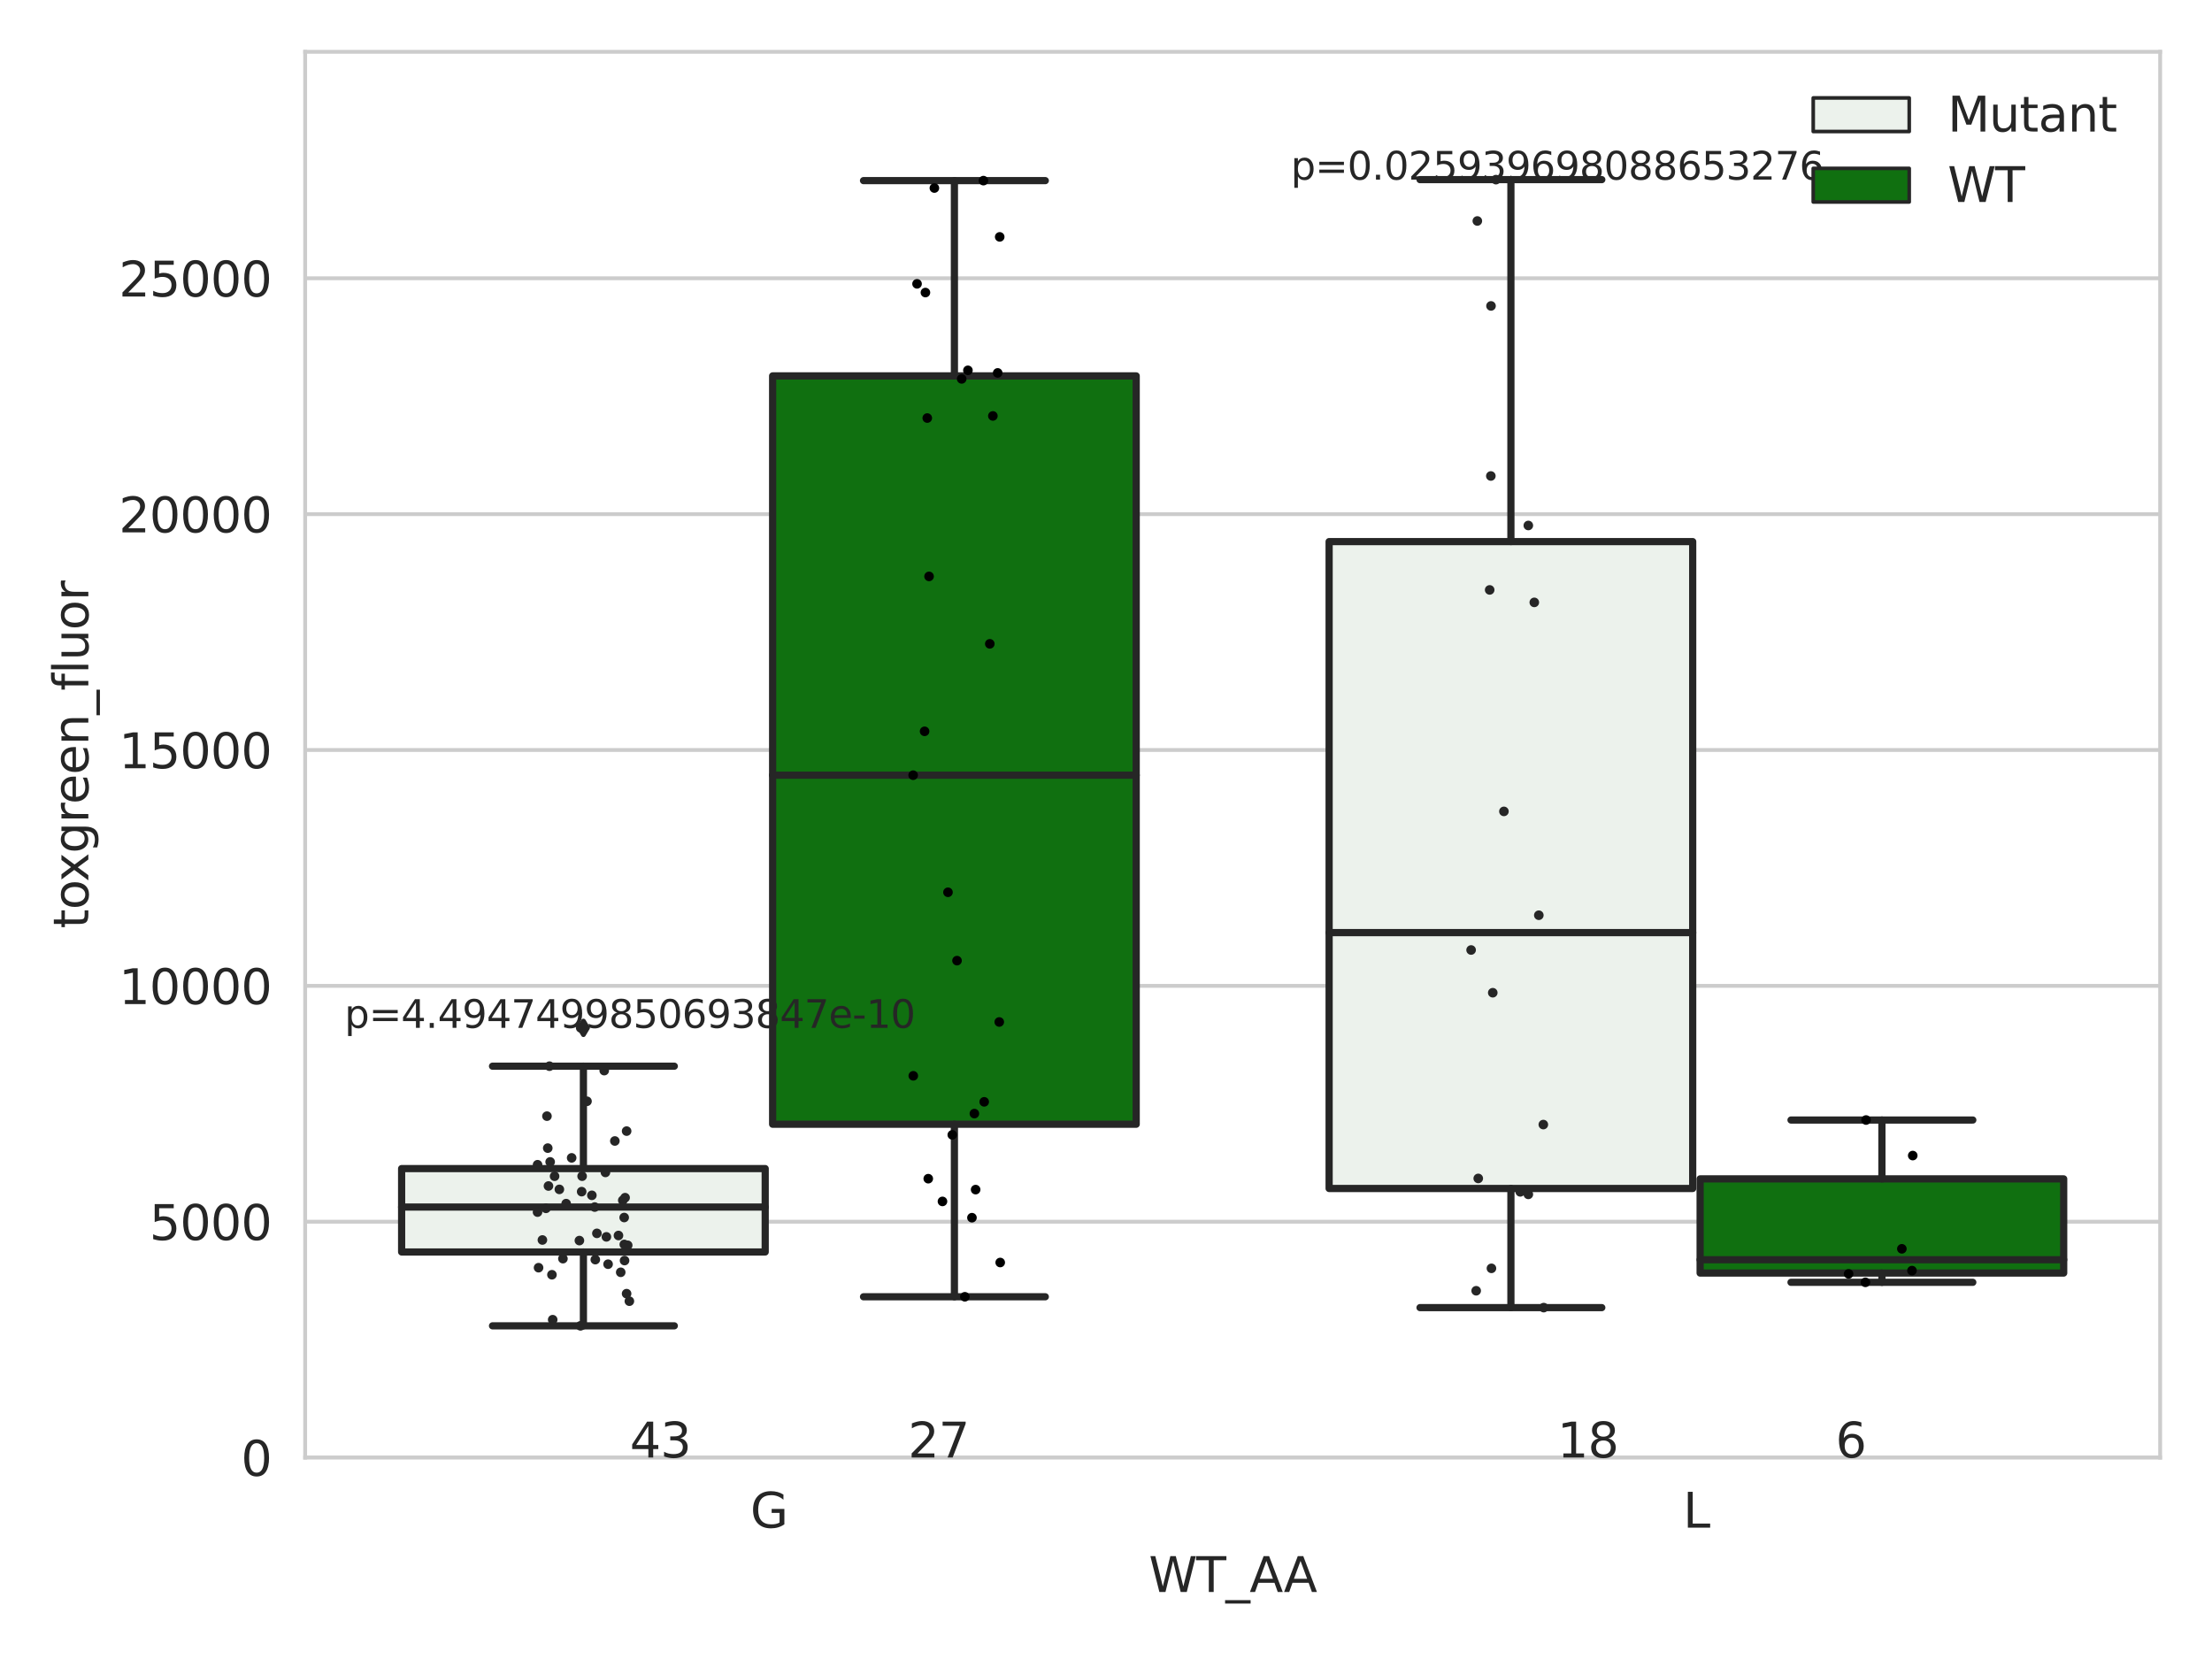 <?xml version="1.0" encoding="utf-8" standalone="no"?>
<!DOCTYPE svg PUBLIC "-//W3C//DTD SVG 1.1//EN"
  "http://www.w3.org/Graphics/SVG/1.1/DTD/svg11.dtd">
<svg xmlns:xlink="http://www.w3.org/1999/xlink" width="460.8pt" height="345.6pt" viewBox="0 0 460.8 345.6" xmlns="http://www.w3.org/2000/svg" version="1.1">
 <defs>
  <style type="text/css">*{stroke-linejoin: round; stroke-linecap: butt}</style>
 </defs>
 <g id="figure_1">
  <g id="patch_1">
   <path d="M 0 345.6 
L 460.8 345.6 
L 460.8 0 
L 0 0 
z
" style="fill: #ffffff"/>
  </g>
  <g id="axes_1">
   <g id="patch_2">
    <path d="M 63.571 303.64 
L 450 303.64 
L 450 10.8 
L 63.571 10.8 
z
" style="fill: #ffffff"/>
   </g>
   <g id="matplotlib.axis_1">
    <g id="xtick_1">
     <g id="text_1">
      <!-- G -->
      <g style="fill: #262626" transform="translate(156.304 318.238) scale(0.1 -0.1)">
       <defs>
        <path id="DejaVuSans-47" d="M 3809 666 
L 3809 1919 
L 2778 1919 
L 2778 2438 
L 4434 2438 
L 4434 434 
Q 4069 175 3628 42 
Q 3188 -91 2688 -91 
Q 1594 -91 976 548 
Q 359 1188 359 2328 
Q 359 3472 976 4111 
Q 1594 4750 2688 4750 
Q 3144 4750 3555 4637 
Q 3966 4525 4313 4306 
L 4313 3634 
Q 3963 3931 3569 4081 
Q 3175 4231 2741 4231 
Q 1884 4231 1454 3753 
Q 1025 3275 1025 2328 
Q 1025 1384 1454 906 
Q 1884 428 2741 428 
Q 3075 428 3337 486 
Q 3600 544 3809 666 
z
" transform="scale(0.016)"/>
       </defs>
       <use xlink:href="#DejaVuSans-47"/>
      </g>
     </g>
    </g>
    <g id="xtick_2">
     <g id="text_2">
      <!-- L -->
      <g style="fill: #262626" transform="translate(350.607 318.238) scale(0.1 -0.1)">
       <defs>
        <path id="DejaVuSans-4c" d="M 628 4666 
L 1259 4666 
L 1259 531 
L 3531 531 
L 3531 0 
L 628 0 
L 628 4666 
z
" transform="scale(0.016)"/>
       </defs>
       <use xlink:href="#DejaVuSans-4c"/>
      </g>
     </g>
    </g>
    <g id="text_3">
     <!-- WT_AA -->
     <g style="fill: #262626" transform="translate(239.31 331.638) scale(0.1 -0.1)">
      <defs>
       <path id="DejaVuSans-57" d="M 213 4666 
L 850 4666 
L 1831 722 
L 2809 4666 
L 3519 4666 
L 4500 722 
L 5478 4666 
L 6119 4666 
L 4947 0 
L 4153 0 
L 3169 4050 
L 2175 0 
L 1381 0 
L 213 4666 
z
" transform="scale(0.016)"/>
       <path id="DejaVuSans-54" d="M -19 4666 
L 3928 4666 
L 3928 4134 
L 2272 4134 
L 2272 0 
L 1638 0 
L 1638 4134 
L -19 4134 
L -19 4666 
z
" transform="scale(0.016)"/>
       <path id="DejaVuSans-5f" d="M 3263 -1063 
L 3263 -1509 
L -63 -1509 
L -63 -1063 
L 3263 -1063 
z
" transform="scale(0.016)"/>
       <path id="DejaVuSans-41" d="M 2188 4044 
L 1331 1722 
L 3047 1722 
L 2188 4044 
z
M 1831 4666 
L 2547 4666 
L 4325 0 
L 3669 0 
L 3244 1197 
L 1141 1197 
L 716 0 
L 50 0 
L 1831 4666 
z
" transform="scale(0.016)"/>
      </defs>
      <use xlink:href="#DejaVuSans-57"/>
      <use xlink:href="#DejaVuSans-54" x="98.877"/>
      <use xlink:href="#DejaVuSans-5f" x="159.961"/>
      <use xlink:href="#DejaVuSans-41" x="209.961"/>
      <use xlink:href="#DejaVuSans-41" x="281.119"/>
     </g>
    </g>
   </g>
   <g id="matplotlib.axis_2">
    <g id="ytick_1">
     <g id="line2d_1">
      <path d="M 63.571 303.64 
L 450 303.64 
" clip-path="url(#pc38199f755)" style="fill: none; stroke: #cccccc; stroke-width: 0.8; stroke-linecap: round"/>
     </g>
     <g id="text_4">
      <!-- 0 -->
      <g style="fill: #262626" transform="translate(50.209 307.439) scale(0.1 -0.1)">
       <defs>
        <path id="DejaVuSans-30" d="M 2034 4250 
Q 1547 4250 1301 3770 
Q 1056 3291 1056 2328 
Q 1056 1369 1301 889 
Q 1547 409 2034 409 
Q 2525 409 2770 889 
Q 3016 1369 3016 2328 
Q 3016 3291 2770 3770 
Q 2525 4250 2034 4250 
z
M 2034 4750 
Q 2819 4750 3233 4129 
Q 3647 3509 3647 2328 
Q 3647 1150 3233 529 
Q 2819 -91 2034 -91 
Q 1250 -91 836 529 
Q 422 1150 422 2328 
Q 422 3509 836 4129 
Q 1250 4750 2034 4750 
z
" transform="scale(0.016)"/>
       </defs>
       <use xlink:href="#DejaVuSans-30"/>
      </g>
     </g>
    </g>
    <g id="ytick_2">
     <g id="line2d_2">
      <path d="M 63.571 254.506 
L 450 254.506 
" clip-path="url(#pc38199f755)" style="fill: none; stroke: #cccccc; stroke-width: 0.8; stroke-linecap: round"/>
     </g>
     <g id="text_5">
      <!-- 5000 -->
      <g style="fill: #262626" transform="translate(31.121 258.305) scale(0.1 -0.1)">
       <defs>
        <path id="DejaVuSans-35" d="M 691 4666 
L 3169 4666 
L 3169 4134 
L 1269 4134 
L 1269 2991 
Q 1406 3038 1543 3061 
Q 1681 3084 1819 3084 
Q 2600 3084 3056 2656 
Q 3513 2228 3513 1497 
Q 3513 744 3044 326 
Q 2575 -91 1722 -91 
Q 1428 -91 1123 -41 
Q 819 9 494 109 
L 494 744 
Q 775 591 1075 516 
Q 1375 441 1709 441 
Q 2250 441 2565 725 
Q 2881 1009 2881 1497 
Q 2881 1984 2565 2268 
Q 2250 2553 1709 2553 
Q 1456 2553 1204 2497 
Q 953 2441 691 2322 
L 691 4666 
z
" transform="scale(0.016)"/>
       </defs>
       <use xlink:href="#DejaVuSans-35"/>
       <use xlink:href="#DejaVuSans-30" x="63.623"/>
       <use xlink:href="#DejaVuSans-30" x="127.246"/>
       <use xlink:href="#DejaVuSans-30" x="190.869"/>
      </g>
     </g>
    </g>
    <g id="ytick_3">
     <g id="line2d_3">
      <path d="M 63.571 205.372 
L 450 205.372 
" clip-path="url(#pc38199f755)" style="fill: none; stroke: #cccccc; stroke-width: 0.8; stroke-linecap: round"/>
     </g>
     <g id="text_6">
      <!-- 10000 -->
      <g style="fill: #262626" transform="translate(24.759 209.171) scale(0.1 -0.1)">
       <defs>
        <path id="DejaVuSans-31" d="M 794 531 
L 1825 531 
L 1825 4091 
L 703 3866 
L 703 4441 
L 1819 4666 
L 2450 4666 
L 2450 531 
L 3481 531 
L 3481 0 
L 794 0 
L 794 531 
z
" transform="scale(0.016)"/>
       </defs>
       <use xlink:href="#DejaVuSans-31"/>
       <use xlink:href="#DejaVuSans-30" x="63.623"/>
       <use xlink:href="#DejaVuSans-30" x="127.246"/>
       <use xlink:href="#DejaVuSans-30" x="190.869"/>
       <use xlink:href="#DejaVuSans-30" x="254.492"/>
      </g>
     </g>
    </g>
    <g id="ytick_4">
     <g id="line2d_4">
      <path d="M 63.571 156.238 
L 450 156.238 
" clip-path="url(#pc38199f755)" style="fill: none; stroke: #cccccc; stroke-width: 0.8; stroke-linecap: round"/>
     </g>
     <g id="text_7">
      <!-- 15000 -->
      <g style="fill: #262626" transform="translate(24.759 160.037) scale(0.1 -0.1)">
       <use xlink:href="#DejaVuSans-31"/>
       <use xlink:href="#DejaVuSans-35" x="63.623"/>
       <use xlink:href="#DejaVuSans-30" x="127.246"/>
       <use xlink:href="#DejaVuSans-30" x="190.869"/>
       <use xlink:href="#DejaVuSans-30" x="254.492"/>
      </g>
     </g>
    </g>
    <g id="ytick_5">
     <g id="line2d_5">
      <path d="M 63.571 107.104 
L 450 107.104 
" clip-path="url(#pc38199f755)" style="fill: none; stroke: #cccccc; stroke-width: 0.8; stroke-linecap: round"/>
     </g>
     <g id="text_8">
      <!-- 20000 -->
      <g style="fill: #262626" transform="translate(24.759 110.903) scale(0.1 -0.1)">
       <defs>
        <path id="DejaVuSans-32" d="M 1228 531 
L 3431 531 
L 3431 0 
L 469 0 
L 469 531 
Q 828 903 1448 1529 
Q 2069 2156 2228 2338 
Q 2531 2678 2651 2914 
Q 2772 3150 2772 3378 
Q 2772 3750 2511 3984 
Q 2250 4219 1831 4219 
Q 1534 4219 1204 4116 
Q 875 4013 500 3803 
L 500 4441 
Q 881 4594 1212 4672 
Q 1544 4750 1819 4750 
Q 2544 4750 2975 4387 
Q 3406 4025 3406 3419 
Q 3406 3131 3298 2873 
Q 3191 2616 2906 2266 
Q 2828 2175 2409 1742 
Q 1991 1309 1228 531 
z
" transform="scale(0.016)"/>
       </defs>
       <use xlink:href="#DejaVuSans-32"/>
       <use xlink:href="#DejaVuSans-30" x="63.623"/>
       <use xlink:href="#DejaVuSans-30" x="127.246"/>
       <use xlink:href="#DejaVuSans-30" x="190.869"/>
       <use xlink:href="#DejaVuSans-30" x="254.492"/>
      </g>
     </g>
    </g>
    <g id="ytick_6">
     <g id="line2d_6">
      <path d="M 63.571 57.97 
L 450 57.97 
" clip-path="url(#pc38199f755)" style="fill: none; stroke: #cccccc; stroke-width: 0.8; stroke-linecap: round"/>
     </g>
     <g id="text_9">
      <!-- 25000 -->
      <g style="fill: #262626" transform="translate(24.759 61.769) scale(0.1 -0.1)">
       <use xlink:href="#DejaVuSans-32"/>
       <use xlink:href="#DejaVuSans-35" x="63.623"/>
       <use xlink:href="#DejaVuSans-30" x="127.246"/>
       <use xlink:href="#DejaVuSans-30" x="190.869"/>
       <use xlink:href="#DejaVuSans-30" x="254.492"/>
      </g>
     </g>
    </g>
    <g id="text_10">
     <!-- toxgreen_fluor -->
     <g style="fill: #262626" transform="translate(18.401 193.415) rotate(-90) scale(0.1 -0.1)">
      <defs>
       <path id="DejaVuSans-74" d="M 1172 4494 
L 1172 3500 
L 2356 3500 
L 2356 3053 
L 1172 3053 
L 1172 1153 
Q 1172 725 1289 603 
Q 1406 481 1766 481 
L 2356 481 
L 2356 0 
L 1766 0 
Q 1100 0 847 248 
Q 594 497 594 1153 
L 594 3053 
L 172 3053 
L 172 3500 
L 594 3500 
L 594 4494 
L 1172 4494 
z
" transform="scale(0.016)"/>
       <path id="DejaVuSans-6f" d="M 1959 3097 
Q 1497 3097 1228 2736 
Q 959 2375 959 1747 
Q 959 1119 1226 758 
Q 1494 397 1959 397 
Q 2419 397 2687 759 
Q 2956 1122 2956 1747 
Q 2956 2369 2687 2733 
Q 2419 3097 1959 3097 
z
M 1959 3584 
Q 2709 3584 3137 3096 
Q 3566 2609 3566 1747 
Q 3566 888 3137 398 
Q 2709 -91 1959 -91 
Q 1206 -91 779 398 
Q 353 888 353 1747 
Q 353 2609 779 3096 
Q 1206 3584 1959 3584 
z
" transform="scale(0.016)"/>
       <path id="DejaVuSans-78" d="M 3513 3500 
L 2247 1797 
L 3578 0 
L 2900 0 
L 1881 1375 
L 863 0 
L 184 0 
L 1544 1831 
L 300 3500 
L 978 3500 
L 1906 2253 
L 2834 3500 
L 3513 3500 
z
" transform="scale(0.016)"/>
       <path id="DejaVuSans-67" d="M 2906 1791 
Q 2906 2416 2648 2759 
Q 2391 3103 1925 3103 
Q 1463 3103 1205 2759 
Q 947 2416 947 1791 
Q 947 1169 1205 825 
Q 1463 481 1925 481 
Q 2391 481 2648 825 
Q 2906 1169 2906 1791 
z
M 3481 434 
Q 3481 -459 3084 -895 
Q 2688 -1331 1869 -1331 
Q 1566 -1331 1297 -1286 
Q 1028 -1241 775 -1147 
L 775 -588 
Q 1028 -725 1275 -790 
Q 1522 -856 1778 -856 
Q 2344 -856 2625 -561 
Q 2906 -266 2906 331 
L 2906 616 
Q 2728 306 2450 153 
Q 2172 0 1784 0 
Q 1141 0 747 490 
Q 353 981 353 1791 
Q 353 2603 747 3093 
Q 1141 3584 1784 3584 
Q 2172 3584 2450 3431 
Q 2728 3278 2906 2969 
L 2906 3500 
L 3481 3500 
L 3481 434 
z
" transform="scale(0.016)"/>
       <path id="DejaVuSans-72" d="M 2631 2963 
Q 2534 3019 2420 3045 
Q 2306 3072 2169 3072 
Q 1681 3072 1420 2755 
Q 1159 2438 1159 1844 
L 1159 0 
L 581 0 
L 581 3500 
L 1159 3500 
L 1159 2956 
Q 1341 3275 1631 3429 
Q 1922 3584 2338 3584 
Q 2397 3584 2469 3576 
Q 2541 3569 2628 3553 
L 2631 2963 
z
" transform="scale(0.016)"/>
       <path id="DejaVuSans-65" d="M 3597 1894 
L 3597 1613 
L 953 1613 
Q 991 1019 1311 708 
Q 1631 397 2203 397 
Q 2534 397 2845 478 
Q 3156 559 3463 722 
L 3463 178 
Q 3153 47 2828 -22 
Q 2503 -91 2169 -91 
Q 1331 -91 842 396 
Q 353 884 353 1716 
Q 353 2575 817 3079 
Q 1281 3584 2069 3584 
Q 2775 3584 3186 3129 
Q 3597 2675 3597 1894 
z
M 3022 2063 
Q 3016 2534 2758 2815 
Q 2500 3097 2075 3097 
Q 1594 3097 1305 2825 
Q 1016 2553 972 2059 
L 3022 2063 
z
" transform="scale(0.016)"/>
       <path id="DejaVuSans-6e" d="M 3513 2113 
L 3513 0 
L 2938 0 
L 2938 2094 
Q 2938 2591 2744 2837 
Q 2550 3084 2163 3084 
Q 1697 3084 1428 2787 
Q 1159 2491 1159 1978 
L 1159 0 
L 581 0 
L 581 3500 
L 1159 3500 
L 1159 2956 
Q 1366 3272 1645 3428 
Q 1925 3584 2291 3584 
Q 2894 3584 3203 3211 
Q 3513 2838 3513 2113 
z
" transform="scale(0.016)"/>
       <path id="DejaVuSans-66" d="M 2375 4863 
L 2375 4384 
L 1825 4384 
Q 1516 4384 1395 4259 
Q 1275 4134 1275 3809 
L 1275 3500 
L 2222 3500 
L 2222 3053 
L 1275 3053 
L 1275 0 
L 697 0 
L 697 3053 
L 147 3053 
L 147 3500 
L 697 3500 
L 697 3744 
Q 697 4328 969 4595 
Q 1241 4863 1831 4863 
L 2375 4863 
z
" transform="scale(0.016)"/>
       <path id="DejaVuSans-6c" d="M 603 4863 
L 1178 4863 
L 1178 0 
L 603 0 
L 603 4863 
z
" transform="scale(0.016)"/>
       <path id="DejaVuSans-75" d="M 544 1381 
L 544 3500 
L 1119 3500 
L 1119 1403 
Q 1119 906 1312 657 
Q 1506 409 1894 409 
Q 2359 409 2629 706 
Q 2900 1003 2900 1516 
L 2900 3500 
L 3475 3500 
L 3475 0 
L 2900 0 
L 2900 538 
Q 2691 219 2414 64 
Q 2138 -91 1772 -91 
Q 1169 -91 856 284 
Q 544 659 544 1381 
z
M 1991 3584 
L 1991 3584 
z
" transform="scale(0.016)"/>
      </defs>
      <use xlink:href="#DejaVuSans-74"/>
      <use xlink:href="#DejaVuSans-6f" x="39.209"/>
      <use xlink:href="#DejaVuSans-78" x="97.266"/>
      <use xlink:href="#DejaVuSans-67" x="156.445"/>
      <use xlink:href="#DejaVuSans-72" x="219.922"/>
      <use xlink:href="#DejaVuSans-65" x="258.785"/>
      <use xlink:href="#DejaVuSans-65" x="320.309"/>
      <use xlink:href="#DejaVuSans-6e" x="381.832"/>
      <use xlink:href="#DejaVuSans-5f" x="445.211"/>
      <use xlink:href="#DejaVuSans-66" x="495.211"/>
      <use xlink:href="#DejaVuSans-6c" x="530.416"/>
      <use xlink:href="#DejaVuSans-75" x="558.199"/>
      <use xlink:href="#DejaVuSans-6f" x="621.578"/>
      <use xlink:href="#DejaVuSans-72" x="682.76"/>
     </g>
    </g>
   </g>
   <g id="patch_3">
    <path d="M 83.666 260.809 
L 159.406 260.809 
L 159.406 243.436 
L 83.666 243.436 
L 83.666 260.809 
z
" clip-path="url(#pc38199f755)" style="fill: #ecf2ec; stroke: #262626; stroke-width: 1.5; stroke-linejoin: miter"/>
   </g>
   <g id="patch_4">
    <path d="M 160.951 234.197 
L 236.691 234.197 
L 236.691 78.306 
L 160.951 78.306 
L 160.951 234.197 
z
" clip-path="url(#pc38199f755)" style="fill: #107010; stroke: #262626; stroke-width: 1.5; stroke-linejoin: miter"/>
   </g>
   <g id="patch_5">
    <path d="M 276.88 247.585 
L 352.62 247.585 
L 352.62 112.823 
L 276.88 112.823 
L 276.88 247.585 
z
" clip-path="url(#pc38199f755)" style="fill: #ecf2ec; stroke: #262626; stroke-width: 1.5; stroke-linejoin: miter"/>
   </g>
   <g id="patch_6">
    <path d="M 354.166 265.202 
L 429.906 265.202 
L 429.906 245.581 
L 354.166 245.581 
L 354.166 265.202 
z
" clip-path="url(#pc38199f755)" style="fill: #107010; stroke: #262626; stroke-width: 1.5; stroke-linejoin: miter"/>
   </g>
   <g id="patch_7">
    <path d="M 160.178 303.64 
L 160.178 303.64 
L 160.178 303.64 
L 160.178 303.64 
z
" clip-path="url(#pc38199f755)" style="fill: #ecf2ec; stroke: #262626; stroke-width: 0.75; stroke-linejoin: miter"/>
   </g>
   <g id="patch_8">
    <path d="M 160.178 303.64 
L 160.178 303.64 
L 160.178 303.64 
L 160.178 303.64 
z
" clip-path="url(#pc38199f755)" style="fill: #107010; stroke: #262626; stroke-width: 0.75; stroke-linejoin: miter"/>
   </g>
   <g id="PathCollection_1"/>
   <g id="PathCollection_2"/>
   <g id="line2d_7">
    <path d="M 121.536 260.809 
L 121.536 276.195 
" clip-path="url(#pc38199f755)" style="fill: none; stroke: #262626; stroke-width: 1.5; stroke-linecap: round"/>
   </g>
   <g id="line2d_8">
    <path d="M 121.536 243.436 
L 121.536 222.106 
" clip-path="url(#pc38199f755)" style="fill: none; stroke: #262626; stroke-width: 1.5; stroke-linecap: round"/>
   </g>
   <g id="line2d_9">
    <path d="M 102.601 276.195 
L 140.471 276.195 
" clip-path="url(#pc38199f755)" style="fill: none; stroke: #262626; stroke-width: 1.5; stroke-linecap: round"/>
   </g>
   <g id="line2d_10">
    <path d="M 102.601 222.106 
L 140.471 222.106 
" clip-path="url(#pc38199f755)" style="fill: none; stroke: #262626; stroke-width: 1.5; stroke-linecap: round"/>
   </g>
   <g id="line2d_11">
    <defs>
     <path id="m3176b53124" d="M -0 1.414 
L 0.849 0 
L 0 -1.414 
L -0.849 -0 
z
" style="stroke: #262626; stroke-linejoin: miter"/>
    </defs>
    <g clip-path="url(#pc38199f755)">
     <use xlink:href="#m3176b53124" x="121.536" y="214.121" style="fill: #262626; stroke: #262626; stroke-linejoin: miter"/>
    </g>
   </g>
   <g id="line2d_12">
    <path d="M 198.821 234.197 
L 198.821 270.142 
" clip-path="url(#pc38199f755)" style="fill: none; stroke: #262626; stroke-width: 1.5; stroke-linecap: round"/>
   </g>
   <g id="line2d_13">
    <path d="M 198.821 78.306 
L 198.821 37.627 
" clip-path="url(#pc38199f755)" style="fill: none; stroke: #262626; stroke-width: 1.5; stroke-linecap: round"/>
   </g>
   <g id="line2d_14">
    <path d="M 179.886 270.142 
L 217.756 270.142 
" clip-path="url(#pc38199f755)" style="fill: none; stroke: #262626; stroke-width: 1.5; stroke-linecap: round"/>
   </g>
   <g id="line2d_15">
    <path d="M 179.886 37.627 
L 217.756 37.627 
" clip-path="url(#pc38199f755)" style="fill: none; stroke: #262626; stroke-width: 1.5; stroke-linecap: round"/>
   </g>
   <g id="line2d_16"/>
   <g id="line2d_17">
    <path d="M 314.75 247.585 
L 314.75 272.401 
" clip-path="url(#pc38199f755)" style="fill: none; stroke: #262626; stroke-width: 1.5; stroke-linecap: round"/>
   </g>
   <g id="line2d_18">
    <path d="M 314.75 112.823 
L 314.75 37.422 
" clip-path="url(#pc38199f755)" style="fill: none; stroke: #262626; stroke-width: 1.5; stroke-linecap: round"/>
   </g>
   <g id="line2d_19">
    <path d="M 295.815 272.401 
L 333.685 272.401 
" clip-path="url(#pc38199f755)" style="fill: none; stroke: #262626; stroke-width: 1.5; stroke-linecap: round"/>
   </g>
   <g id="line2d_20">
    <path d="M 295.815 37.422 
L 333.685 37.422 
" clip-path="url(#pc38199f755)" style="fill: none; stroke: #262626; stroke-width: 1.5; stroke-linecap: round"/>
   </g>
   <g id="line2d_21"/>
   <g id="line2d_22">
    <path d="M 392.036 265.202 
L 392.036 267.131 
" clip-path="url(#pc38199f755)" style="fill: none; stroke: #262626; stroke-width: 1.5; stroke-linecap: round"/>
   </g>
   <g id="line2d_23">
    <path d="M 392.036 245.581 
L 392.036 233.322 
" clip-path="url(#pc38199f755)" style="fill: none; stroke: #262626; stroke-width: 1.5; stroke-linecap: round"/>
   </g>
   <g id="line2d_24">
    <path d="M 373.101 267.131 
L 410.971 267.131 
" clip-path="url(#pc38199f755)" style="fill: none; stroke: #262626; stroke-width: 1.5; stroke-linecap: round"/>
   </g>
   <g id="line2d_25">
    <path d="M 373.101 233.322 
L 410.971 233.322 
" clip-path="url(#pc38199f755)" style="fill: none; stroke: #262626; stroke-width: 1.5; stroke-linecap: round"/>
   </g>
   <g id="line2d_26"/>
   <g id="line2d_27">
    <path d="M 83.666 251.451 
L 159.406 251.451 
" clip-path="url(#pc38199f755)" style="fill: none; stroke: #262626; stroke-width: 1.5; stroke-linecap: round"/>
   </g>
   <g id="line2d_28">
    <path d="M 160.951 161.486 
L 236.691 161.486 
" clip-path="url(#pc38199f755)" style="fill: none; stroke: #262626; stroke-width: 1.5; stroke-linecap: round"/>
   </g>
   <g id="line2d_29">
    <path d="M 276.88 194.28 
L 352.62 194.28 
" clip-path="url(#pc38199f755)" style="fill: none; stroke: #262626; stroke-width: 1.5; stroke-linecap: round"/>
   </g>
   <g id="line2d_30">
    <path d="M 354.166 262.423 
L 429.906 262.423 
" clip-path="url(#pc38199f755)" style="fill: none; stroke: #262626; stroke-width: 1.5; stroke-linecap: round"/>
   </g>
   <g id="patch_9">
    <path d="M 63.571 303.64 
L 63.571 10.8 
" style="fill: none; stroke: #cccccc; stroke-width: 0.8; stroke-linejoin: miter; stroke-linecap: square"/>
   </g>
   <g id="patch_10">
    <path d="M 450 303.64 
L 450 10.8 
" style="fill: none; stroke: #cccccc; stroke-width: 0.8; stroke-linejoin: miter; stroke-linecap: square"/>
   </g>
   <g id="patch_11">
    <path d="M 63.571 303.64 
L 450 303.64 
" style="fill: none; stroke: #cccccc; stroke-width: 0.8; stroke-linejoin: miter; stroke-linecap: square"/>
   </g>
   <g id="patch_12">
    <path d="M 63.571 10.8 
L 450 10.8 
" style="fill: none; stroke: #cccccc; stroke-width: 0.8; stroke-linejoin: miter; stroke-linecap: square"/>
   </g>
   <g id="PathCollection_3">
    <defs>
     <path id="C0_0_4d8764273e" d="M 0 1 
C 0.265 1 0.52 0.895 0.707 0.707 
C 0.895 0.52 1 0.265 1 -0 
C 1 -0.265 0.895 -0.52 0.707 -0.707 
C 0.52 -0.895 0.265 -1 0 -1 
C -0.265 -1 -0.52 -0.895 -0.707 -0.707 
C -0.895 -0.52 -1 -0.265 -1 0 
C -1 0.265 -0.895 0.52 -0.707 0.707 
C -0.52 0.895 -0.265 1 0 1 
z
"/>
    </defs>
    <g clip-path="url(#pc38199f755)">
     <use xlink:href="#C0_0_4d8764273e" x="126.325" y="257.661" style="fill: #262626"/>
    </g>
    <g clip-path="url(#pc38199f755)">
     <use xlink:href="#C0_0_4d8764273e" x="128.084" y="237.689" style="fill: #262626"/>
    </g>
    <g clip-path="url(#pc38199f755)">
     <use xlink:href="#C0_0_4d8764273e" x="130.029" y="253.63" style="fill: #262626"/>
    </g>
    <g clip-path="url(#pc38199f755)">
     <use xlink:href="#C0_0_4d8764273e" x="114.461" y="222.106" style="fill: #262626"/>
    </g>
    <g clip-path="url(#pc38199f755)">
     <use xlink:href="#C0_0_4d8764273e" x="111.985" y="242.635" style="fill: #262626"/>
    </g>
    <g clip-path="url(#pc38199f755)">
     <use xlink:href="#C0_0_4d8764273e" x="115.136" y="274.915" style="fill: #262626"/>
    </g>
    <g clip-path="url(#pc38199f755)">
     <use xlink:href="#C0_0_4d8764273e" x="121.267" y="245.022" style="fill: #262626"/>
    </g>
    <g clip-path="url(#pc38199f755)">
     <use xlink:href="#C0_0_4d8764273e" x="123.89" y="251.451" style="fill: #262626"/>
    </g>
    <g clip-path="url(#pc38199f755)">
     <use xlink:href="#C0_0_4d8764273e" x="124.014" y="262.401" style="fill: #262626"/>
    </g>
    <g clip-path="url(#pc38199f755)">
     <use xlink:href="#C0_0_4d8764273e" x="130.106" y="262.597" style="fill: #262626"/>
    </g>
    <g clip-path="url(#pc38199f755)">
     <use xlink:href="#C0_0_4d8764273e" x="114.979" y="265.553" style="fill: #262626"/>
    </g>
    <g clip-path="url(#pc38199f755)">
     <use xlink:href="#C0_0_4d8764273e" x="113.732" y="251.718" style="fill: #262626"/>
    </g>
    <g clip-path="url(#pc38199f755)">
     <use xlink:href="#C0_0_4d8764273e" x="120.7" y="258.434" style="fill: #262626"/>
    </g>
    <g clip-path="url(#pc38199f755)">
     <use xlink:href="#C0_0_4d8764273e" x="131.11" y="271.06" style="fill: #262626"/>
    </g>
    <g clip-path="url(#pc38199f755)">
     <use xlink:href="#C0_0_4d8764273e" x="123.296" y="249.007" style="fill: #262626"/>
    </g>
    <g clip-path="url(#pc38199f755)">
     <use xlink:href="#C0_0_4d8764273e" x="124.345" y="256.93" style="fill: #262626"/>
    </g>
    <g clip-path="url(#pc38199f755)">
     <use xlink:href="#C0_0_4d8764273e" x="130.763" y="259.417" style="fill: #262626"/>
    </g>
    <g clip-path="url(#pc38199f755)">
     <use xlink:href="#C0_0_4d8764273e" x="117.267" y="262.201" style="fill: #262626"/>
    </g>
    <g clip-path="url(#pc38199f755)">
     <use xlink:href="#C0_0_4d8764273e" x="116.526" y="247.77" style="fill: #262626"/>
    </g>
    <g clip-path="url(#pc38199f755)">
     <use xlink:href="#C0_0_4d8764273e" x="129.308" y="265.043" style="fill: #262626"/>
    </g>
    <g clip-path="url(#pc38199f755)">
     <use xlink:href="#C0_0_4d8764273e" x="130.532" y="269.492" style="fill: #262626"/>
    </g>
    <g clip-path="url(#pc38199f755)">
     <use xlink:href="#C0_0_4d8764273e" x="130.22" y="249.497" style="fill: #262626"/>
    </g>
    <g clip-path="url(#pc38199f755)">
     <use xlink:href="#C0_0_4d8764273e" x="119.085" y="241.205" style="fill: #262626"/>
    </g>
    <g clip-path="url(#pc38199f755)">
     <use xlink:href="#C0_0_4d8764273e" x="126.675" y="263.354" style="fill: #262626"/>
    </g>
    <g clip-path="url(#pc38199f755)">
     <use xlink:href="#C0_0_4d8764273e" x="121.171" y="248.242" style="fill: #262626"/>
    </g>
    <g clip-path="url(#pc38199f755)">
     <use xlink:href="#C0_0_4d8764273e" x="125.873" y="223.029" style="fill: #262626"/>
    </g>
    <g clip-path="url(#pc38199f755)">
     <use xlink:href="#C0_0_4d8764273e" x="130.537" y="235.63" style="fill: #262626"/>
    </g>
    <g clip-path="url(#pc38199f755)">
     <use xlink:href="#C0_0_4d8764273e" x="114.109" y="239.174" style="fill: #262626"/>
    </g>
    <g clip-path="url(#pc38199f755)">
     <use xlink:href="#C0_0_4d8764273e" x="117.941" y="250.74" style="fill: #262626"/>
    </g>
    <g clip-path="url(#pc38199f755)">
     <use xlink:href="#C0_0_4d8764273e" x="114.256" y="247.067" style="fill: #262626"/>
    </g>
    <g clip-path="url(#pc38199f755)">
     <use xlink:href="#C0_0_4d8764273e" x="112.193" y="264.083" style="fill: #262626"/>
    </g>
    <g clip-path="url(#pc38199f755)">
     <use xlink:href="#C0_0_4d8764273e" x="112.992" y="258.312" style="fill: #262626"/>
    </g>
    <g clip-path="url(#pc38199f755)">
     <use xlink:href="#C0_0_4d8764273e" x="130.051" y="259.239" style="fill: #262626"/>
    </g>
    <g clip-path="url(#pc38199f755)">
     <use xlink:href="#C0_0_4d8764273e" x="111.979" y="252.501" style="fill: #262626"/>
    </g>
    <g clip-path="url(#pc38199f755)">
     <use xlink:href="#C0_0_4d8764273e" x="120.969" y="214.121" style="fill: #262626"/>
    </g>
    <g clip-path="url(#pc38199f755)">
     <use xlink:href="#C0_0_4d8764273e" x="129.737" y="250.05" style="fill: #262626"/>
    </g>
    <g clip-path="url(#pc38199f755)">
     <use xlink:href="#C0_0_4d8764273e" x="120.925" y="276.195" style="fill: #262626"/>
    </g>
    <g clip-path="url(#pc38199f755)">
     <use xlink:href="#C0_0_4d8764273e" x="114.608" y="242.045" style="fill: #262626"/>
    </g>
    <g clip-path="url(#pc38199f755)">
     <use xlink:href="#C0_0_4d8764273e" x="115.531" y="245.032" style="fill: #262626"/>
    </g>
    <g clip-path="url(#pc38199f755)">
     <use xlink:href="#C0_0_4d8764273e" x="126.126" y="244.237" style="fill: #262626"/>
    </g>
    <g clip-path="url(#pc38199f755)">
     <use xlink:href="#C0_0_4d8764273e" x="128.839" y="257.376" style="fill: #262626"/>
    </g>
    <g clip-path="url(#pc38199f755)">
     <use xlink:href="#C0_0_4d8764273e" x="113.94" y="232.513" style="fill: #262626"/>
    </g>
    <g clip-path="url(#pc38199f755)">
     <use xlink:href="#C0_0_4d8764273e" x="122.283" y="229.416" style="fill: #262626"/>
    </g>
   </g>
   <g id="PathCollection_4">
    <defs>
     <path id="C1_0_c2f086b3b6" d="M 0 1 
C 0.265 1 0.52 0.895 0.707 0.707 
C 0.895 0.52 1 0.265 1 -0 
C 1 -0.265 0.895 -0.52 0.707 -0.707 
C 0.52 -0.895 0.265 -1 0 -1 
C -0.265 -1 -0.52 -0.895 -0.707 -0.707 
C -0.895 -0.52 -1 -0.265 -1 0 
C -1 0.265 -0.895 0.52 -0.707 0.707 
C -0.52 0.895 -0.265 1 0 1 
z
"/>
    </defs>
    <g clip-path="url(#pc38199f755)">
     <use xlink:href="#C1_0_c2f086b3b6" x="207.837" y="77.683"/>
    </g>
    <g clip-path="url(#pc38199f755)">
     <use xlink:href="#C1_0_c2f086b3b6" x="190.223" y="161.486"/>
    </g>
    <g clip-path="url(#pc38199f755)">
     <use xlink:href="#C1_0_c2f086b3b6" x="193.539" y="120.072"/>
    </g>
    <g clip-path="url(#pc38199f755)">
     <use xlink:href="#C1_0_c2f086b3b6" x="208.363" y="263.004"/>
    </g>
    <g clip-path="url(#pc38199f755)">
     <use xlink:href="#C1_0_c2f086b3b6" x="197.482" y="185.877"/>
    </g>
    <g clip-path="url(#pc38199f755)">
     <use xlink:href="#C1_0_c2f086b3b6" x="196.334" y="250.278"/>
    </g>
    <g clip-path="url(#pc38199f755)">
     <use xlink:href="#C1_0_c2f086b3b6" x="199.365" y="200.12"/>
    </g>
    <g clip-path="url(#pc38199f755)">
     <use xlink:href="#C1_0_c2f086b3b6" x="198.38" y="236.412"/>
    </g>
    <g clip-path="url(#pc38199f755)">
     <use xlink:href="#C1_0_c2f086b3b6" x="200.997" y="270.142"/>
    </g>
    <g clip-path="url(#pc38199f755)">
     <use xlink:href="#C1_0_c2f086b3b6" x="193.374" y="245.542"/>
    </g>
    <g clip-path="url(#pc38199f755)">
     <use xlink:href="#C1_0_c2f086b3b6" x="191.038" y="59.128"/>
    </g>
    <g clip-path="url(#pc38199f755)">
     <use xlink:href="#C1_0_c2f086b3b6" x="203.243" y="247.816"/>
    </g>
    <g clip-path="url(#pc38199f755)">
     <use xlink:href="#C1_0_c2f086b3b6" x="190.256" y="224.111"/>
    </g>
    <g clip-path="url(#pc38199f755)">
     <use xlink:href="#C1_0_c2f086b3b6" x="205.027" y="229.533"/>
    </g>
    <g clip-path="url(#pc38199f755)">
     <use xlink:href="#C1_0_c2f086b3b6" x="206.834" y="86.648"/>
    </g>
    <g clip-path="url(#pc38199f755)">
     <use xlink:href="#C1_0_c2f086b3b6" x="200.338" y="78.929"/>
    </g>
    <g clip-path="url(#pc38199f755)">
     <use xlink:href="#C1_0_c2f086b3b6" x="192.784" y="60.944"/>
    </g>
    <g clip-path="url(#pc38199f755)">
     <use xlink:href="#C1_0_c2f086b3b6" x="193.166" y="87.088"/>
    </g>
    <g clip-path="url(#pc38199f755)">
     <use xlink:href="#C1_0_c2f086b3b6" x="192.609" y="152.348"/>
    </g>
    <g clip-path="url(#pc38199f755)">
     <use xlink:href="#C1_0_c2f086b3b6" x="208.257" y="49.347"/>
    </g>
    <g clip-path="url(#pc38199f755)">
     <use xlink:href="#C1_0_c2f086b3b6" x="202.982" y="231.981"/>
    </g>
    <g clip-path="url(#pc38199f755)">
     <use xlink:href="#C1_0_c2f086b3b6" x="194.65" y="39.17"/>
    </g>
    <g clip-path="url(#pc38199f755)">
     <use xlink:href="#C1_0_c2f086b3b6" x="202.475" y="253.668"/>
    </g>
    <g clip-path="url(#pc38199f755)">
     <use xlink:href="#C1_0_c2f086b3b6" x="201.635" y="77.148"/>
    </g>
    <g clip-path="url(#pc38199f755)">
     <use xlink:href="#C1_0_c2f086b3b6" x="208.165" y="212.898"/>
    </g>
    <g clip-path="url(#pc38199f755)">
     <use xlink:href="#C1_0_c2f086b3b6" x="206.194" y="134.124"/>
    </g>
    <g clip-path="url(#pc38199f755)">
     <use xlink:href="#C1_0_c2f086b3b6" x="204.868" y="37.627"/>
    </g>
   </g>
   <g id="PathCollection_5">
    <defs>
     <path id="C2_0_e4a4634e1c" d="M 0 1 
C 0.265 1 0.52 0.895 0.707 0.707 
C 0.895 0.52 1 0.265 1 -0 
C 1 -0.265 0.895 -0.52 0.707 -0.707 
C 0.52 -0.895 0.265 -1 0 -1 
C -0.265 -1 -0.52 -0.895 -0.707 -0.707 
C -0.895 -0.52 -1 -0.265 -1 0 
C -1 0.265 -0.895 0.52 -0.707 0.707 
C -0.52 0.895 -0.265 1 0 1 
z
"/>
    </defs>
    <g clip-path="url(#pc38199f755)">
     <use xlink:href="#C2_0_e4a4634e1c" x="310.97" y="206.803" style="fill: #262626"/>
    </g>
    <g clip-path="url(#pc38199f755)">
     <use xlink:href="#C2_0_e4a4634e1c" x="318.381" y="248.81" style="fill: #262626"/>
    </g>
    <g clip-path="url(#pc38199f755)">
     <use xlink:href="#C2_0_e4a4634e1c" x="318.378" y="109.467" style="fill: #262626"/>
    </g>
    <g clip-path="url(#pc38199f755)">
     <use xlink:href="#C2_0_e4a4634e1c" x="321.584" y="272.401" style="fill: #262626"/>
    </g>
    <g clip-path="url(#pc38199f755)">
     <use xlink:href="#C2_0_e4a4634e1c" x="311.637" y="37.422" style="fill: #262626"/>
    </g>
    <g clip-path="url(#pc38199f755)">
     <use xlink:href="#C2_0_e4a4634e1c" x="320.565" y="190.658" style="fill: #262626"/>
    </g>
    <g clip-path="url(#pc38199f755)">
     <use xlink:href="#C2_0_e4a4634e1c" x="319.623" y="125.488" style="fill: #262626"/>
    </g>
    <g clip-path="url(#pc38199f755)">
     <use xlink:href="#C2_0_e4a4634e1c" x="321.504" y="234.269" style="fill: #262626"/>
    </g>
    <g clip-path="url(#pc38199f755)">
     <use xlink:href="#C2_0_e4a4634e1c" x="307.515" y="268.889" style="fill: #262626"/>
    </g>
    <g clip-path="url(#pc38199f755)">
     <use xlink:href="#C2_0_e4a4634e1c" x="307.946" y="245.488" style="fill: #262626"/>
    </g>
    <g clip-path="url(#pc38199f755)">
     <use xlink:href="#C2_0_e4a4634e1c" x="310.569" y="99.158" style="fill: #262626"/>
    </g>
    <g clip-path="url(#pc38199f755)">
     <use xlink:href="#C2_0_e4a4634e1c" x="310.695" y="264.218" style="fill: #262626"/>
    </g>
    <g clip-path="url(#pc38199f755)">
     <use xlink:href="#C2_0_e4a4634e1c" x="313.294" y="169.028" style="fill: #262626"/>
    </g>
    <g clip-path="url(#pc38199f755)">
     <use xlink:href="#C2_0_e4a4634e1c" x="306.459" y="197.902" style="fill: #262626"/>
    </g>
    <g clip-path="url(#pc38199f755)">
     <use xlink:href="#C2_0_e4a4634e1c" x="310.605" y="63.73" style="fill: #262626"/>
    </g>
    <g clip-path="url(#pc38199f755)">
     <use xlink:href="#C2_0_e4a4634e1c" x="316.703" y="248.284" style="fill: #262626"/>
    </g>
    <g clip-path="url(#pc38199f755)">
     <use xlink:href="#C2_0_e4a4634e1c" x="310.326" y="122.89" style="fill: #262626"/>
    </g>
    <g clip-path="url(#pc38199f755)">
     <use xlink:href="#C2_0_e4a4634e1c" x="307.755" y="46.035" style="fill: #262626"/>
    </g>
   </g>
   <g id="PathCollection_6">
    <defs>
     <path id="C3_0_3d0b8d9910" d="M 0 1 
C 0.265 1 0.52 0.895 0.707 0.707 
C 0.895 0.52 1 0.265 1 -0 
C 1 -0.265 0.895 -0.52 0.707 -0.707 
C 0.52 -0.895 0.265 -1 0 -1 
C -0.265 -1 -0.52 -0.895 -0.707 -0.707 
C -0.895 -0.52 -1 -0.265 -1 0 
C -1 0.265 -0.895 0.52 -0.707 0.707 
C -0.52 0.895 -0.265 1 0 1 
z
"/>
    </defs>
    <g clip-path="url(#pc38199f755)">
     <use xlink:href="#C3_0_3d0b8d9910" x="396.192" y="260.152"/>
    </g>
    <g clip-path="url(#pc38199f755)">
     <use xlink:href="#C3_0_3d0b8d9910" x="398.301" y="264.694"/>
    </g>
    <g clip-path="url(#pc38199f755)">
     <use xlink:href="#C3_0_3d0b8d9910" x="398.459" y="240.725"/>
    </g>
    <g clip-path="url(#pc38199f755)">
     <use xlink:href="#C3_0_3d0b8d9910" x="385.098" y="265.371"/>
    </g>
    <g clip-path="url(#pc38199f755)">
     <use xlink:href="#C3_0_3d0b8d9910" x="388.734" y="233.322"/>
    </g>
    <g clip-path="url(#pc38199f755)">
     <use xlink:href="#C3_0_3d0b8d9910" x="388.602" y="267.131"/>
    </g>
   </g>
   <g id="text_11">
    <!-- 43 -->
    <g style="fill: #262626" transform="translate(131.196 303.624) scale(0.1 -0.1)">
     <defs>
      <path id="DejaVuSans-34" d="M 2419 4116 
L 825 1625 
L 2419 1625 
L 2419 4116 
z
M 2253 4666 
L 3047 4666 
L 3047 1625 
L 3713 1625 
L 3713 1100 
L 3047 1100 
L 3047 0 
L 2419 0 
L 2419 1100 
L 313 1100 
L 313 1709 
L 2253 4666 
z
" transform="scale(0.016)"/>
      <path id="DejaVuSans-33" d="M 2597 2516 
Q 3050 2419 3304 2112 
Q 3559 1806 3559 1356 
Q 3559 666 3084 287 
Q 2609 -91 1734 -91 
Q 1441 -91 1130 -33 
Q 819 25 488 141 
L 488 750 
Q 750 597 1062 519 
Q 1375 441 1716 441 
Q 2309 441 2620 675 
Q 2931 909 2931 1356 
Q 2931 1769 2642 2001 
Q 2353 2234 1838 2234 
L 1294 2234 
L 1294 2753 
L 1863 2753 
Q 2328 2753 2575 2939 
Q 2822 3125 2822 3475 
Q 2822 3834 2567 4026 
Q 2313 4219 1838 4219 
Q 1578 4219 1281 4162 
Q 984 4106 628 3988 
L 628 4550 
Q 988 4650 1302 4700 
Q 1616 4750 1894 4750 
Q 2613 4750 3031 4423 
Q 3450 4097 3450 3541 
Q 3450 3153 3228 2886 
Q 3006 2619 2597 2516 
z
" transform="scale(0.016)"/>
     </defs>
     <use xlink:href="#DejaVuSans-34"/>
     <use xlink:href="#DejaVuSans-33" x="63.623"/>
    </g>
   </g>
   <g id="text_12">
    <!-- p=4.4947499850693847e-10 -->
    <g style="fill: #262626" transform="translate(71.774 214.12) scale(0.08 -0.08)">
     <defs>
      <path id="DejaVuSans-70" d="M 1159 525 
L 1159 -1331 
L 581 -1331 
L 581 3500 
L 1159 3500 
L 1159 2969 
Q 1341 3281 1617 3432 
Q 1894 3584 2278 3584 
Q 2916 3584 3314 3078 
Q 3713 2572 3713 1747 
Q 3713 922 3314 415 
Q 2916 -91 2278 -91 
Q 1894 -91 1617 61 
Q 1341 213 1159 525 
z
M 3116 1747 
Q 3116 2381 2855 2742 
Q 2594 3103 2138 3103 
Q 1681 3103 1420 2742 
Q 1159 2381 1159 1747 
Q 1159 1113 1420 752 
Q 1681 391 2138 391 
Q 2594 391 2855 752 
Q 3116 1113 3116 1747 
z
" transform="scale(0.016)"/>
      <path id="DejaVuSans-3d" d="M 678 2906 
L 4684 2906 
L 4684 2381 
L 678 2381 
L 678 2906 
z
M 678 1631 
L 4684 1631 
L 4684 1100 
L 678 1100 
L 678 1631 
z
" transform="scale(0.016)"/>
      <path id="DejaVuSans-2e" d="M 684 794 
L 1344 794 
L 1344 0 
L 684 0 
L 684 794 
z
" transform="scale(0.016)"/>
      <path id="DejaVuSans-39" d="M 703 97 
L 703 672 
Q 941 559 1184 500 
Q 1428 441 1663 441 
Q 2288 441 2617 861 
Q 2947 1281 2994 2138 
Q 2813 1869 2534 1725 
Q 2256 1581 1919 1581 
Q 1219 1581 811 2004 
Q 403 2428 403 3163 
Q 403 3881 828 4315 
Q 1253 4750 1959 4750 
Q 2769 4750 3195 4129 
Q 3622 3509 3622 2328 
Q 3622 1225 3098 567 
Q 2575 -91 1691 -91 
Q 1453 -91 1209 -44 
Q 966 3 703 97 
z
M 1959 2075 
Q 2384 2075 2632 2365 
Q 2881 2656 2881 3163 
Q 2881 3666 2632 3958 
Q 2384 4250 1959 4250 
Q 1534 4250 1286 3958 
Q 1038 3666 1038 3163 
Q 1038 2656 1286 2365 
Q 1534 2075 1959 2075 
z
" transform="scale(0.016)"/>
      <path id="DejaVuSans-37" d="M 525 4666 
L 3525 4666 
L 3525 4397 
L 1831 0 
L 1172 0 
L 2766 4134 
L 525 4134 
L 525 4666 
z
" transform="scale(0.016)"/>
      <path id="DejaVuSans-38" d="M 2034 2216 
Q 1584 2216 1326 1975 
Q 1069 1734 1069 1313 
Q 1069 891 1326 650 
Q 1584 409 2034 409 
Q 2484 409 2743 651 
Q 3003 894 3003 1313 
Q 3003 1734 2745 1975 
Q 2488 2216 2034 2216 
z
M 1403 2484 
Q 997 2584 770 2862 
Q 544 3141 544 3541 
Q 544 4100 942 4425 
Q 1341 4750 2034 4750 
Q 2731 4750 3128 4425 
Q 3525 4100 3525 3541 
Q 3525 3141 3298 2862 
Q 3072 2584 2669 2484 
Q 3125 2378 3379 2068 
Q 3634 1759 3634 1313 
Q 3634 634 3220 271 
Q 2806 -91 2034 -91 
Q 1263 -91 848 271 
Q 434 634 434 1313 
Q 434 1759 690 2068 
Q 947 2378 1403 2484 
z
M 1172 3481 
Q 1172 3119 1398 2916 
Q 1625 2713 2034 2713 
Q 2441 2713 2670 2916 
Q 2900 3119 2900 3481 
Q 2900 3844 2670 4047 
Q 2441 4250 2034 4250 
Q 1625 4250 1398 4047 
Q 1172 3844 1172 3481 
z
" transform="scale(0.016)"/>
      <path id="DejaVuSans-36" d="M 2113 2584 
Q 1688 2584 1439 2293 
Q 1191 2003 1191 1497 
Q 1191 994 1439 701 
Q 1688 409 2113 409 
Q 2538 409 2786 701 
Q 3034 994 3034 1497 
Q 3034 2003 2786 2293 
Q 2538 2584 2113 2584 
z
M 3366 4563 
L 3366 3988 
Q 3128 4100 2886 4159 
Q 2644 4219 2406 4219 
Q 1781 4219 1451 3797 
Q 1122 3375 1075 2522 
Q 1259 2794 1537 2939 
Q 1816 3084 2150 3084 
Q 2853 3084 3261 2657 
Q 3669 2231 3669 1497 
Q 3669 778 3244 343 
Q 2819 -91 2113 -91 
Q 1303 -91 875 529 
Q 447 1150 447 2328 
Q 447 3434 972 4092 
Q 1497 4750 2381 4750 
Q 2619 4750 2861 4703 
Q 3103 4656 3366 4563 
z
" transform="scale(0.016)"/>
      <path id="DejaVuSans-2d" d="M 313 2009 
L 1997 2009 
L 1997 1497 
L 313 1497 
L 313 2009 
z
" transform="scale(0.016)"/>
     </defs>
     <use xlink:href="#DejaVuSans-70"/>
     <use xlink:href="#DejaVuSans-3d" x="63.477"/>
     <use xlink:href="#DejaVuSans-34" x="147.266"/>
     <use xlink:href="#DejaVuSans-2e" x="210.889"/>
     <use xlink:href="#DejaVuSans-34" x="242.676"/>
     <use xlink:href="#DejaVuSans-39" x="306.299"/>
     <use xlink:href="#DejaVuSans-34" x="369.922"/>
     <use xlink:href="#DejaVuSans-37" x="433.545"/>
     <use xlink:href="#DejaVuSans-34" x="497.168"/>
     <use xlink:href="#DejaVuSans-39" x="560.791"/>
     <use xlink:href="#DejaVuSans-39" x="624.414"/>
     <use xlink:href="#DejaVuSans-38" x="688.037"/>
     <use xlink:href="#DejaVuSans-35" x="751.66"/>
     <use xlink:href="#DejaVuSans-30" x="815.283"/>
     <use xlink:href="#DejaVuSans-36" x="878.906"/>
     <use xlink:href="#DejaVuSans-39" x="942.529"/>
     <use xlink:href="#DejaVuSans-33" x="1006.152"/>
     <use xlink:href="#DejaVuSans-38" x="1069.775"/>
     <use xlink:href="#DejaVuSans-34" x="1133.398"/>
     <use xlink:href="#DejaVuSans-37" x="1197.021"/>
     <use xlink:href="#DejaVuSans-65" x="1260.645"/>
     <use xlink:href="#DejaVuSans-2d" x="1322.168"/>
     <use xlink:href="#DejaVuSans-31" x="1358.252"/>
     <use xlink:href="#DejaVuSans-30" x="1421.875"/>
    </g>
   </g>
   <g id="text_13">
    <!-- 27 -->
    <g style="fill: #262626" transform="translate(189.161 303.624) scale(0.1 -0.1)">
     <use xlink:href="#DejaVuSans-32"/>
     <use xlink:href="#DejaVuSans-37" x="63.623"/>
    </g>
   </g>
   <g id="text_14">
    <!-- 18 -->
    <g style="fill: #262626" transform="translate(324.411 303.624) scale(0.1 -0.1)">
     <use xlink:href="#DejaVuSans-31"/>
     <use xlink:href="#DejaVuSans-38" x="63.623"/>
    </g>
   </g>
   <g id="text_15">
    <!-- p=0.025939698088653276 -->
    <g style="fill: #262626" transform="translate(268.893 37.421) scale(0.08 -0.08)">
     <use xlink:href="#DejaVuSans-70"/>
     <use xlink:href="#DejaVuSans-3d" x="63.477"/>
     <use xlink:href="#DejaVuSans-30" x="147.266"/>
     <use xlink:href="#DejaVuSans-2e" x="210.889"/>
     <use xlink:href="#DejaVuSans-30" x="242.676"/>
     <use xlink:href="#DejaVuSans-32" x="306.299"/>
     <use xlink:href="#DejaVuSans-35" x="369.922"/>
     <use xlink:href="#DejaVuSans-39" x="433.545"/>
     <use xlink:href="#DejaVuSans-33" x="497.168"/>
     <use xlink:href="#DejaVuSans-39" x="560.791"/>
     <use xlink:href="#DejaVuSans-36" x="624.414"/>
     <use xlink:href="#DejaVuSans-39" x="688.037"/>
     <use xlink:href="#DejaVuSans-38" x="751.66"/>
     <use xlink:href="#DejaVuSans-30" x="815.283"/>
     <use xlink:href="#DejaVuSans-38" x="878.906"/>
     <use xlink:href="#DejaVuSans-38" x="942.529"/>
     <use xlink:href="#DejaVuSans-36" x="1006.152"/>
     <use xlink:href="#DejaVuSans-35" x="1069.775"/>
     <use xlink:href="#DejaVuSans-33" x="1133.398"/>
     <use xlink:href="#DejaVuSans-32" x="1197.021"/>
     <use xlink:href="#DejaVuSans-37" x="1260.645"/>
     <use xlink:href="#DejaVuSans-36" x="1324.268"/>
    </g>
   </g>
   <g id="text_16">
    <!-- 6 -->
    <g style="fill: #262626" transform="translate(382.375 303.624) scale(0.1 -0.1)">
     <use xlink:href="#DejaVuSans-36"/>
    </g>
   </g>
   <g id="legend_1">
    <g id="patch_13">
     <path d="M 377.728 27.398 
L 397.728 27.398 
L 397.728 20.398 
L 377.728 20.398 
z
" style="fill: #ecf2ec; stroke: #262626; stroke-width: 0.75; stroke-linejoin: miter"/>
    </g>
    <g id="text_17">
     <!-- Mutant -->
     <g style="fill: #262626" transform="translate(405.728 27.398) scale(0.1 -0.1)">
      <defs>
       <path id="DejaVuSans-4d" d="M 628 4666 
L 1569 4666 
L 2759 1491 
L 3956 4666 
L 4897 4666 
L 4897 0 
L 4281 0 
L 4281 4097 
L 3078 897 
L 2444 897 
L 1241 4097 
L 1241 0 
L 628 0 
L 628 4666 
z
" transform="scale(0.016)"/>
       <path id="DejaVuSans-61" d="M 2194 1759 
Q 1497 1759 1228 1600 
Q 959 1441 959 1056 
Q 959 750 1161 570 
Q 1363 391 1709 391 
Q 2188 391 2477 730 
Q 2766 1069 2766 1631 
L 2766 1759 
L 2194 1759 
z
M 3341 1997 
L 3341 0 
L 2766 0 
L 2766 531 
Q 2569 213 2275 61 
Q 1981 -91 1556 -91 
Q 1019 -91 701 211 
Q 384 513 384 1019 
Q 384 1609 779 1909 
Q 1175 2209 1959 2209 
L 2766 2209 
L 2766 2266 
Q 2766 2663 2505 2880 
Q 2244 3097 1772 3097 
Q 1472 3097 1187 3025 
Q 903 2953 641 2809 
L 641 3341 
Q 956 3463 1253 3523 
Q 1550 3584 1831 3584 
Q 2591 3584 2966 3190 
Q 3341 2797 3341 1997 
z
" transform="scale(0.016)"/>
      </defs>
      <use xlink:href="#DejaVuSans-4d"/>
      <use xlink:href="#DejaVuSans-75" x="86.279"/>
      <use xlink:href="#DejaVuSans-74" x="149.658"/>
      <use xlink:href="#DejaVuSans-61" x="188.867"/>
      <use xlink:href="#DejaVuSans-6e" x="250.146"/>
      <use xlink:href="#DejaVuSans-74" x="313.525"/>
     </g>
    </g>
    <g id="patch_14">
     <path d="M 377.728 42.077 
L 397.728 42.077 
L 397.728 35.077 
L 377.728 35.077 
z
" style="fill: #107010; stroke: #262626; stroke-width: 0.75; stroke-linejoin: miter"/>
    </g>
    <g id="text_18">
     <!-- WT -->
     <g style="fill: #262626" transform="translate(405.728 42.077) scale(0.1 -0.1)">
      <use xlink:href="#DejaVuSans-57"/>
      <use xlink:href="#DejaVuSans-54" x="98.877"/>
     </g>
    </g>
   </g>
  </g>
 </g>
 <defs>
  <clipPath id="pc38199f755">
   <rect x="63.571" y="10.8" width="386.429" height="292.84"/>
  </clipPath>
 </defs>
</svg>
